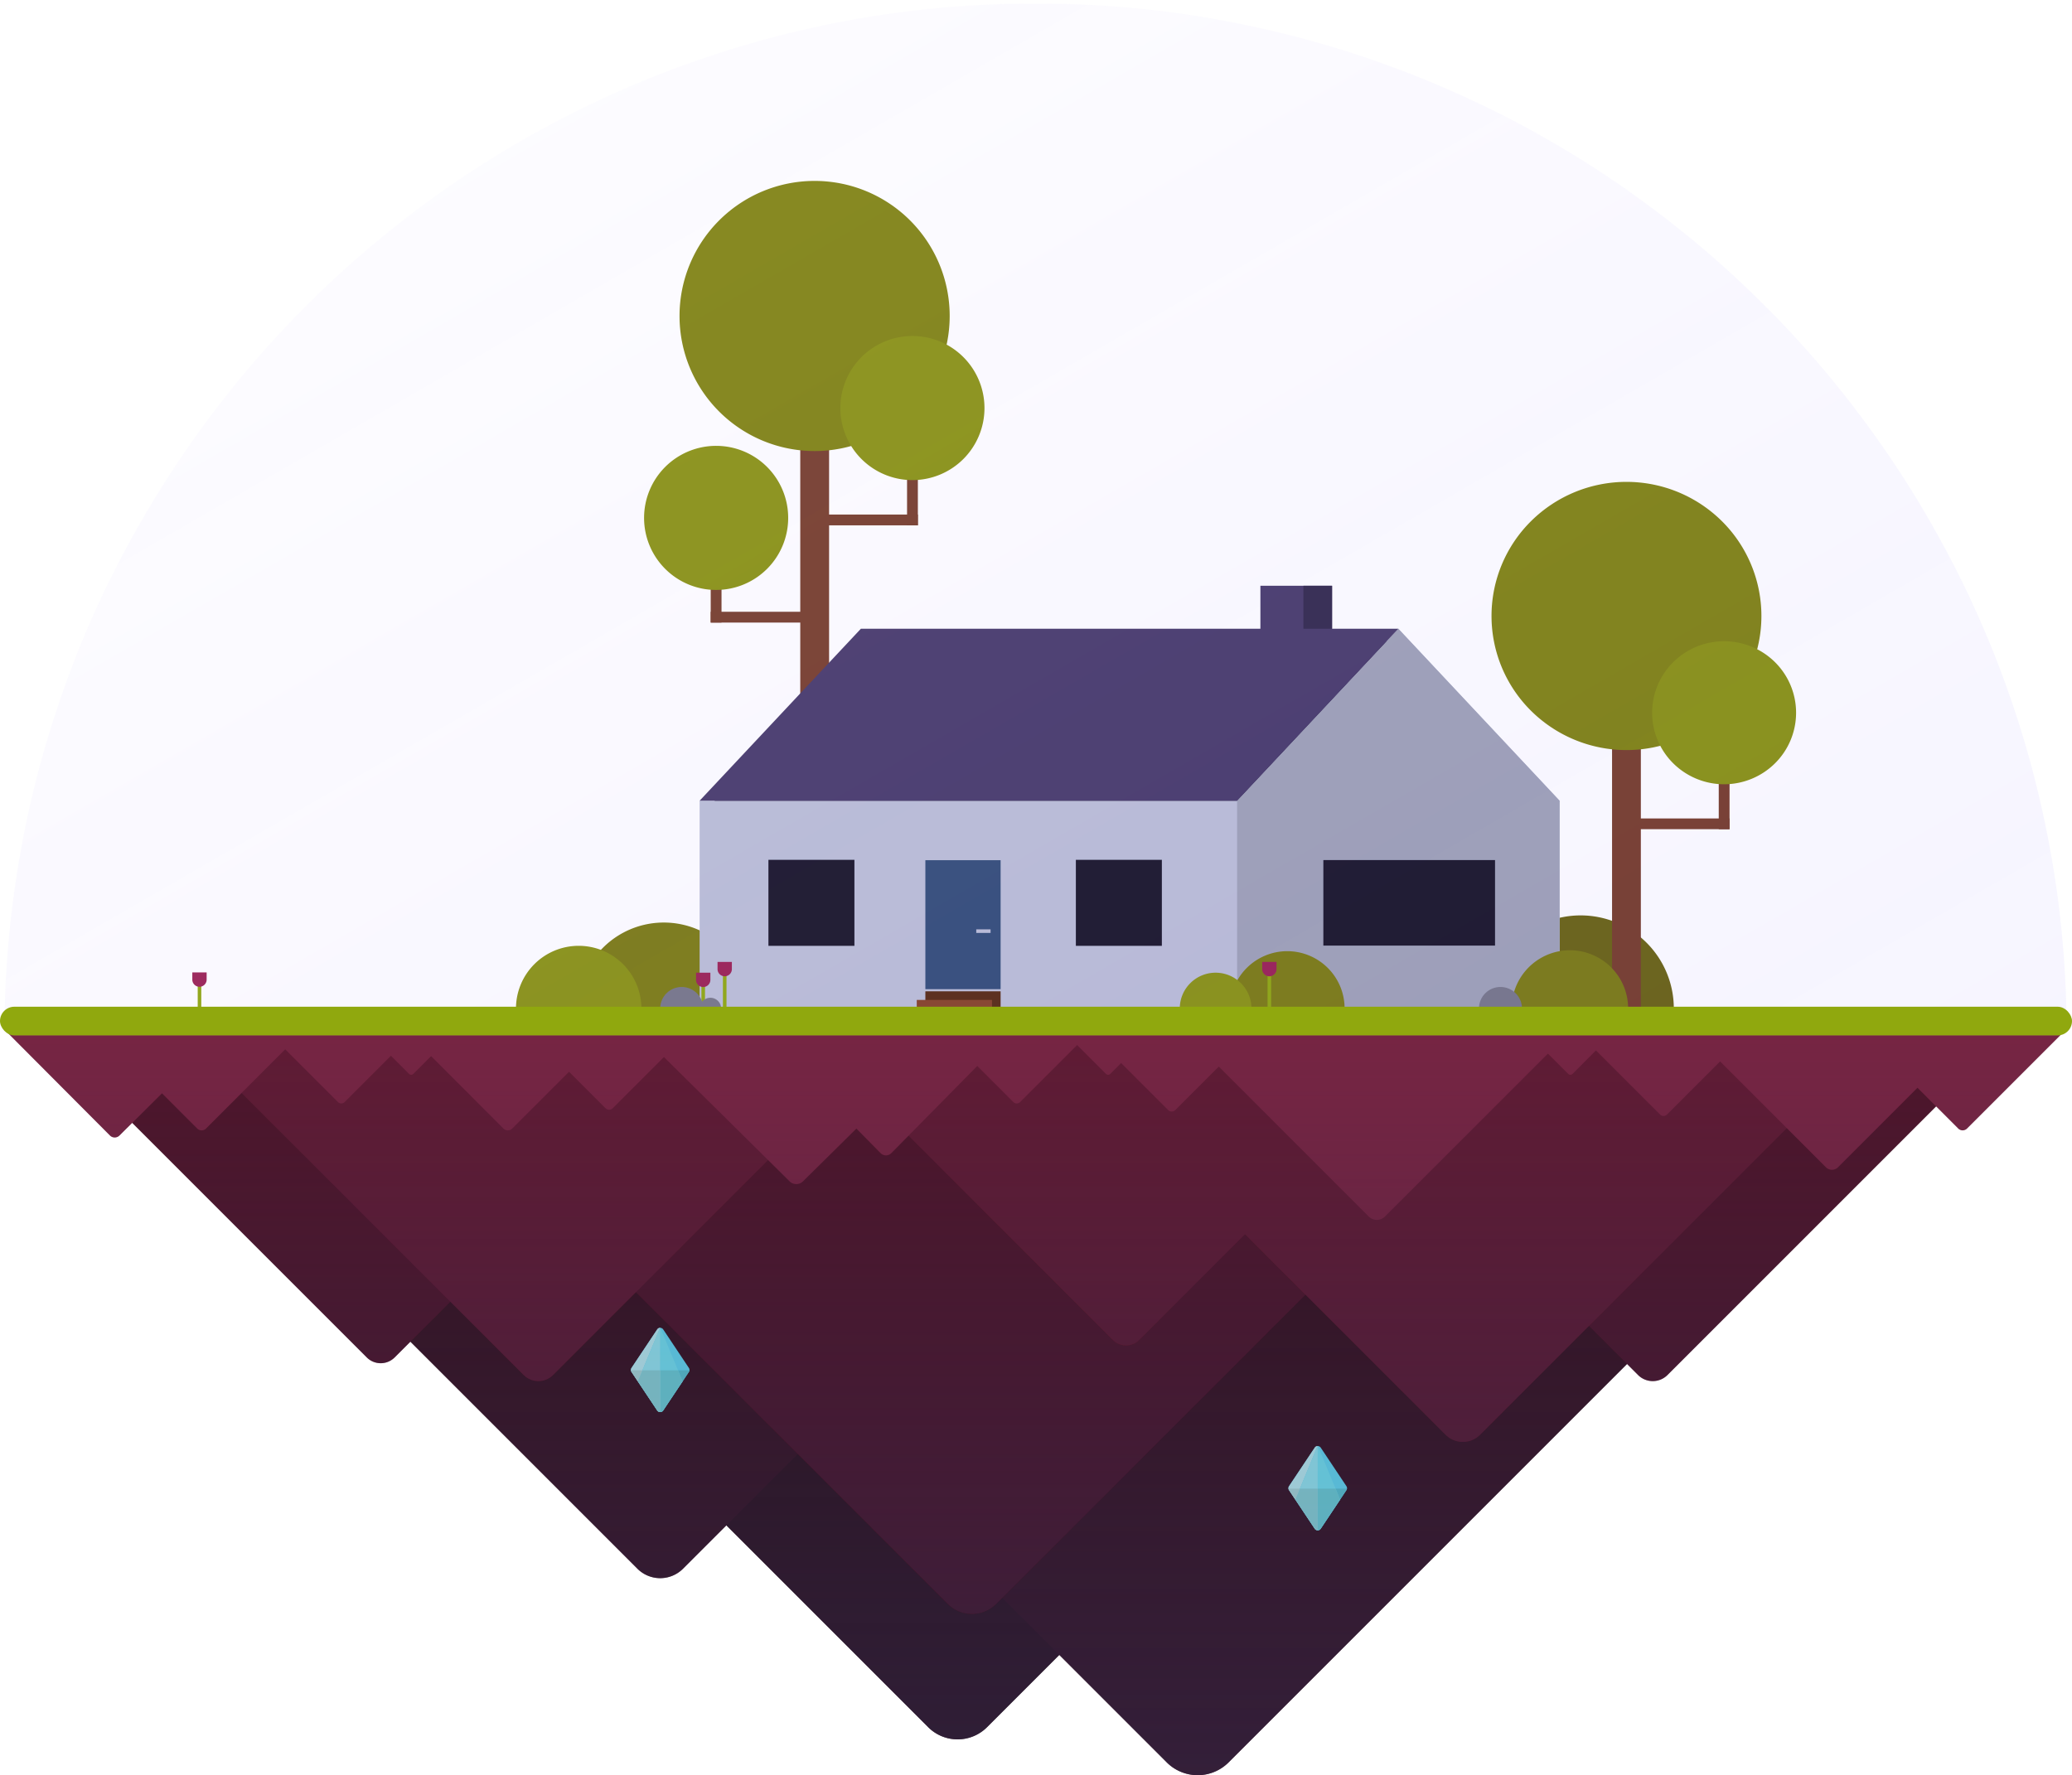 <svg xmlns="http://www.w3.org/2000/svg" xmlns:xlink="http://www.w3.org/1999/xlink" viewBox="0 0 1156.5 991">
  <defs>
    <linearGradient id="linear-gradient" x1="568.6" y1="991" x2="568.6" y2="570" gradientUnits="userSpaceOnUse">
      <stop offset="0" stop-color="#322444" stop-opacity="0.7"/>
      <stop offset="1" stop-color="#322444" stop-opacity="0"/>
    </linearGradient>
    <linearGradient id="linear-gradient-2" x1="983.8" x2="983.8" y2="570" xlink:href="#linear-gradient"/>
    <linearGradient id="linear-gradient-3" x1="162.58" x2="162.58" y2="570" xlink:href="#linear-gradient"/>
    <linearGradient id="linear-gradient-4" x1="541.8" x2="541.8" y2="570" xlink:href="#linear-gradient"/>
    <linearGradient id="linear-gradient-5" x1="578" x2="578" y2="570" xlink:href="#linear-gradient"/>
    <linearGradient id="linear-gradient-6" x1="323.29" y1="58.71" x2="755.52" y2="807.35" gradientUnits="userSpaceOnUse">
      <stop offset="0" stop-color="#dfd4ff" stop-opacity="0.8"/>
      <stop offset="1" stop-color="#6b55ff" stop-opacity="0.6"/>
    </linearGradient>

	<filter id="glow" x="-200%" width="500%" y="-200%" height="500%">
      <feGaussianBlur stdDeviation="25" result="coloredBlur"/>
      <feMerge>
        <feMergeNode in="coloredBlur"/>
        <feMergeNode in="SourceGraphic"/>
      </feMerge>
    </filter>
  </defs>
  <title>island</title>
  <g id="behind-house">
    <g id="tree">
      <rect id="tree-trunk" x="446.66" y="166.43" width="16.09" height="231.21" transform="translate(909.42 564.07) rotate(-180)" style="fill: #773e2a"/>
      <path d="M508,123.08a75.4,75.4,0,1,0,0,106.63A75.42,75.42,0,0,0,508,123.08Z" style="fill: #818410"/>
      <g id="tree-arm-right">
        <rect x="374.57" y="319.4" width="50.26" height="6.03" transform="translate(722.12 -77.28) rotate(90)" style="fill: #773e2a"/>
        <rect x="396.68" y="341.52" width="50.27" height="6.03" style="fill: #773e2a"/>
        <path d="M428.16,260.68a40.22,40.22,0,1,0,0,56.87A40.23,40.23,0,0,0,428.16,260.68Z" style="fill: #8a9311"/>
      </g>
      <g id="tree-arm-left">
        <rect x="484.17" y="265.12" width="50.26" height="6.03" transform="translate(777.43 -241.17) rotate(90)" style="fill: #773e2a"/>
        <rect x="462.04" y="287.23" width="50.27" height="6.03" transform="translate(974.36 580.5) rotate(-180)" style="fill: #773e2a"/>
        <path d="M537.72,199.36a40.22,40.22,0,1,0,0,56.87A40.23,40.23,0,0,0,537.72,199.36Z" style="fill: #8a9311"/>
      </g>
    </g>
    <g id="bush">
      <path d="M404.44,529.06h0A48,48,0,0,0,322.5,563h96A47.85,47.85,0,0,0,404.44,529.06Z" style="fill: #7c7c11"/>
      <path d="M347.75,538.25h0A35,35,0,0,0,288,563h70A34.89,34.89,0,0,0,347.75,538.25Z" style="fill: #8a9311"/>
    </g>
    <path d="M919,526.23h0A52,52,0,0,0,830.25,563h104A51.84,51.84,0,0,0,919,526.23Z" style="fill: #6b6411"/>
  </g>
  <g id="inside-house">
    <polygon id="window-color" points="481.56 358 778.44 358 867.5 454 867.5 562 689.38 562 392.5 562 392.5 454 481.56 358" style="fill: #1a1628"/>
  </g>
  <g id="house">
    <g id="house-2" data-name="house">
      <path d="M780.5,351l-90,96h-300V563h480V447ZM476.9,528h-48V480h48Zm171.6,0h-48V480h48Zm186,0h-96V480h96Z" style="fill: #bbbfd5"/>
      <path id="house-side" d="M690.5,447V563h180V447l-90-96Zm48,33h96v48h-96Z" style="fill: #9fa2b5"/>
      <polygon points="743.5 351 743.5 327 727.5 327 703.5 327 703.5 351 480.5 351 390.5 447 570.5 447 690.5 447 780.5 351 743.5 351" style="fill: #483b69"/>
      <g id="chimney">
        <rect id="chimney-back" x="727.5" y="327" width="16" height="24" transform="translate(1471 678) rotate(-180)" style="fill: #322a4c"/>
      </g>
    </g>
    <g id="entrance">
      <g id="steps">
        <rect id="step-back" x="516.5" y="553.4" width="42" height="9.6" transform="translate(1075 1116.4) rotate(-180)" style="fill: #592b11"/>
        <rect id="step-front" x="511.7" y="558.2" width="42" height="4.8" transform="translate(1065.4 1121.2) rotate(-180)" style="fill: #874226"/>
      </g>
      <g id="door">
        <rect id="door-2" data-name="door" x="516.5" y="480.2" width="42" height="72" transform="translate(1075 1032.4) rotate(-180)" style="fill: #334d77"/>
        <rect id="handle" x="544.9" y="518.8" width="8" height="2" transform="translate(1097.8 1039.6) rotate(-180)" style="fill: #bbbfd5"/>
      </g>
    </g>
  </g>
  <g id="flora">
    <g id="tree-2" data-name="tree">
      <rect id="tree-trunk-2" data-name="tree-trunk" x="899.79" y="333.42" width="16.07" height="229.58" transform="translate(1815.64 896.42) rotate(-180)" style="fill: #773e2a"/>
      <path d="M961.08,290.93a75.65,75.65,0,0,0-106.52,0,74.54,74.54,0,0,0,0,105.87,75.65,75.65,0,0,0,106.52,0A74.54,74.54,0,0,0,961.08,290.93Z" style="fill: #818410"/>
      <g id="tree-arm-left-2" data-name="tree-arm-left">
        <rect x="937.39" y="434.93" width="49.91" height="6.03" transform="translate(1400.29 -524.4) rotate(90)" style="fill: #773e2a"/>
        <rect x="915.15" y="456.91" width="50.21" height="5.99" transform="translate(1880.51 919.8) rotate(-180)" style="fill: #773e2a"/>
        <path d="M990.73,369.66a40.35,40.35,0,0,0-56.81,0,39.75,39.75,0,0,0,0,56.46,40.35,40.35,0,0,0,56.81,0A39.75,39.75,0,0,0,990.73,369.66Z" style="fill: #8a9311"/>
      </g>
    </g>
    <path d="M899.23,540h0a32.5,32.5,0,0,0-55.48,23h65A32.4,32.4,0,0,0,899.23,540Z" style="fill: #7c7c11"/>
    <path d="M741.13,540.37h0A32,32,0,0,0,686.5,563h64A31.9,31.9,0,0,0,741.13,540.37Z" style="fill: #7c7c11"/>
    <path d="M692.64,548.86h0A20,20,0,0,0,658.5,563h40A19.94,19.94,0,0,0,692.64,548.86Z" style="fill: #8a9311"/>
    <g id="flower">
      <rect id="stem" x="707.5" y="543" width="2" height="20" transform="translate(1417 1106) rotate(-180)" style="fill: #90a80e"/>
      <path id="flower-2" data-name="flower" d="M712.5,537v4a4,4,0,0,1-8,0v-4Z" style="fill: #9b2153"/>
    </g>
    <g id="flower-3" data-name="flower">
      <rect id="stem-2" data-name="stem" x="403.5" y="543" width="2" height="20" transform="translate(809 1106) rotate(-180)" style="fill: #90a80e"/>
      <path id="flower-4" data-name="flower" d="M408.5,537v4a4,4,0,0,1-8,0v-4Z" style="fill: #9b2153"/>
    </g>
    <g id="flower-5" data-name="flower">
      <rect id="stem-3" data-name="stem" x="391.5" y="550" width="2" height="13" transform="translate(785 1113) rotate(-180)" style="fill: #90a80e"/>
      <path id="flower-6" data-name="flower" d="M396.5,543v4a4,4,0,0,1-8,0v-4Z" style="fill: #9b2153"/>
    </g>
    <g id="flower-7" data-name="flower">
      <rect id="stem-4" data-name="stem" x="110.34" y="549.86" width="2" height="13.14" transform="translate(222.69 1112.86) rotate(-180)" style="fill: #90a80e"/>
      <path id="flower-8" data-name="flower" d="M115.34,542.86v4a4,4,0,0,1-8,0v-4Z" style="fill: #9b2153"/>
    </g>
  </g>
  <g id="stones">
    <path d="M389,554.51A12,12,0,0,0,368.5,563h24A12,12,0,0,0,389,554.51Z" style="fill: #777787"/>
    <path d="M400.74,558.76A6,6,0,0,0,390.5,563h12A6,6,0,0,0,400.74,558.76Z" style="fill: #777787"/>
    <path d="M846,554.51A12,12,0,0,0,825.5,563h24A12,12,0,0,0,846,554.51Z" style="fill: #777787"/>
  </g>
  <g id="island-rocks">
    <g id="rocks-back">
      <path id="rock" d="M141.26,587.39,518.11,964.24a23.24,23.24,0,0,0,32.77,0L927.74,587.39A23.1,23.1,0,0,0,934.5,571h-800A23.1,23.1,0,0,0,141.26,587.39Z" style="fill: #2a111a"/>
      <path id="rock-2" data-name="rock" d="M255.6,588.2,651.3,983.9a24.4,24.4,0,0,0,34.41,0l395.7-395.7a24.26,24.26,0,0,0,7.1-17.2h-840A24.26,24.26,0,0,0,255.6,588.2Z" style="fill: #36121f"/>
      <path id="rock-3" data-name="rock" d="M63.74,583.7,355.8,875.76a18,18,0,0,0,25.4,0L673.26,583.7A17.9,17.9,0,0,0,678.5,571H58.5A17.9,17.9,0,0,0,63.74,583.7Z" style="fill: #36121f"/>
    </g>
    <path id="gradient-back" d="M826.09,801a13.6,13.6,0,0,1-19.17,0l-78.26-78.26L556,895.42a19.17,19.17,0,0,1-27,0l-174-174-46.24,46.24a11.62,11.62,0,0,1-16.39,0l-40.93-40.93L229.06,749,355.8,875.76a18,18,0,0,0,25.4,0l24.22-24.22,112.7,112.7a23.24,23.24,0,0,0,32.77,0l40.37-40.37,60,60a24.4,24.4,0,0,0,34.41,0L908.15,761.46l-21.24-21.24Z" style="fill: url(#linear-gradient)"/>
    <g id="crystal2" style="opacity: 0.8" filter="url(#glow)">
      <path d="M751.51,829.64l-14.35-21.52a2,2,0,0,0-1.56-.86v0h-.2a2,2,0,0,0-1.56.88l-14.35,21.52a2,2,0,0,0,0,2.22l3.52,5.29,10.82,16.23a2,2,0,0,0,3.33,0l14.35-21.52A2,2,0,0,0,751.51,829.64Z" style="fill: #61e1ff"/>
      <path d="M735.6,807.24,748,837.15l-10.82,16.23a2,2,0,0,1-1.66.89v-47Z" style="fill: #71ebff"/>
      <path d="M733.84,808.12l-14.35,21.52a2,2,0,0,0,0,2.22l3.52,5.29,12.39-29.9A2,2,0,0,0,733.84,808.12Z" style="fill: #b8f5ff"/>
      <path d="M735.4,807.24,723,837.15l10.82,16.23a2,2,0,0,0,1.66.89v-47Z" style="fill: #92f0ff"/>
      <path d="M745.44,831l2.55,6.15-10.82,16.23,14.35-21.52a2,2,0,0,0,.3-.86Z" style="fill: #57cadd"/>
      <path d="M745.44,831H735.5v23.27a2,2,0,0,0,1.66-.89L748,837.15Z" style="fill: #69d6e2"/>
      <path d="M719.19,831a2,2,0,0,0,.3.86l3.52,5.29,2.55-6.15Z" style="fill: #a8e0e5"/>
      <path d="M725.56,831,723,837.15l10.82,16.23a2,2,0,0,0,1.66.89V831Z" style="fill: #86d9e2"/>
    </g>
    <g id="rocks-mid">
      <path d="M922.5,571h-200a11.55,11.55,0,0,0,3.38,8.19L914.31,767.62a11.62,11.62,0,0,0,16.39,0l188.43-188.43a11.55,11.55,0,0,0,3.38-8.19Z" style="fill: #4e152a"/>
      <path d="M542.5,571h-330a19.06,19.06,0,0,0,5.58,13.52L529,895.42a19.17,19.17,0,0,0,27,0L866.92,584.52A19.06,19.06,0,0,0,872.5,571Z" style="fill: #4e152a"/>
      <path d="M212.5,571H22.5a11,11,0,0,0,3.21,7.78l179,179a11,11,0,0,0,15.57,0l179-179A11,11,0,0,0,402.5,571Z" style="fill: #4e152a"/>
    </g>
    <g id="gradient-mid">
      <path d="M1070.26,607.21l-44.41,44.41a4.76,4.76,0,0,1-6.72,0L997.33,629.8,886.91,740.22l21.24,21.24h0l6.16,6.16a11.62,11.62,0,0,0,16.39,0l150-150Z" style="fill: url(#linear-gradient-2)"/>
      <path d="M134.82,610.13,115,630a3.49,3.49,0,0,1-4.92,0L90.41,610.35l-16.62,16.5h0L204.72,757.79a11,11,0,0,0,15.57,0l8.77-8.77h0l22.32-22.32Z" style="fill: url(#linear-gradient-3)"/>
      <path d="M542.5,901A19.06,19.06,0,0,0,556,895.42L728.66,722.79,694.85,689l-59,59a10.46,10.46,0,0,1-14.75,0l-114-114-9.65,9.78a4.2,4.2,0,0,1-6,0L478,630l-29.76,29.43a5.33,5.33,0,0,1-7.46,0l-12-11.9-73.8,73.8,174,174A19.06,19.06,0,0,0,542.5,901Z" style="fill: url(#linear-gradient-4)"/>
    </g>
    <g id="crystal1" style="opacity: 0.8" filter="url(#glow)">
      <path d="M384.51,763.64l-14.35-21.52a2,2,0,0,0-1.56-.86v0h-.2a2,2,0,0,0-1.56.88l-14.35,21.52a2,2,0,0,0,0,2.22l3.52,5.29,10.82,16.23a2,2,0,0,0,3.33,0l14.35-21.52A2,2,0,0,0,384.51,763.64Z" style="fill: #61e1ff"/>
      <path d="M368.6,741.24,381,771.15l-10.82,16.23a2,2,0,0,1-1.66.89v-47Z" style="fill: #71ebff"/>
      <path d="M366.84,742.12l-14.35,21.52a2,2,0,0,0,0,2.22l3.52,5.29,12.39-29.9A2,2,0,0,0,366.84,742.12Z" style="fill: #b8f5ff"/>
      <path d="M368.4,741.24,356,771.15l10.82,16.23a2,2,0,0,0,1.66.89v-47Z" style="fill: #92f0ff"/>
      <path d="M378.44,765l2.55,6.15-10.82,16.23,14.35-21.52a2,2,0,0,0,.3-.86Z" style="fill: #57cadd"/>
      <path d="M378.44,765H368.5v23.27a2,2,0,0,0,1.66-.89L381,771.15Z" style="fill: #69d6e2"/>
      <path d="M352.19,765a2,2,0,0,0,.3.86l3.52,5.29,2.55-6.15Z" style="fill: #a8e0e5"/>
      <path d="M358.56,765,356,771.15l10.82,16.23a2,2,0,0,0,1.66.89V765Z" style="fill: #86d9e2"/>
    </g>
    <g id="rocks-front">
      <path d="M816.5,571h-234a13.51,13.51,0,0,0,4,9.59L806.91,801a13.6,13.6,0,0,0,19.17,0l220.46-220.46a13.51,13.51,0,0,0,4-9.59Z" style="fill: #601b34"/>
      <path d="M628.5,571h-180a10.4,10.4,0,0,0,3,7.37L621.13,748a10.46,10.46,0,0,0,14.75,0L805.46,578.37a10.4,10.4,0,0,0,3-7.37Z" style="fill: #601b34"/>
      <path d="M300.5,571h-200a11.55,11.55,0,0,0,3.38,8.19L292.31,767.62a11.62,11.62,0,0,0,16.39,0L497.12,579.19A11.55,11.55,0,0,0,500.5,571Z" style="fill: #601b34"/>
    </g>
    <g id="rocks-edge">
      <path d="M1036.51,573.46,1093,630a3.49,3.49,0,0,0,4.92,0l56.53-56.53a3.47,3.47,0,0,0,1-2.46h-120A3.47,3.47,0,0,0,1036.51,573.46Z" style="fill: #772543"/>
      <path d="M941.89,574.36l77.26,77.26a4.76,4.76,0,0,0,6.72,0l77.26-77.26a4.74,4.74,0,0,0,1.39-3.36h-164A4.74,4.74,0,0,0,941.89,574.36Z" style="fill: #772543"/>
      <path d="M355,574.69l85.73,84.79a5.33,5.33,0,0,0,7.46,0L534,574.69A5.17,5.17,0,0,0,535.5,571h-182A5.17,5.17,0,0,0,355,574.69Z" style="fill: #772543"/>
      <path d="M422.73,574l68.78,69.72a4.2,4.2,0,0,0,6,0L566.27,574a4.3,4.3,0,0,0,1.23-3h-146A4.3,4.3,0,0,0,422.73,574Z" style="fill: #772543"/>
      <path d="M660.36,575.51,764,679.14a6.39,6.39,0,0,0,9,0L876.64,575.51A6.35,6.35,0,0,0,878.5,571h-220A6.35,6.35,0,0,0,660.36,575.51Z" style="fill: #772543"/>
      <path d="M171.49,573.46,115,630a3.49,3.49,0,0,1-4.92,0L53.51,573.46a3.47,3.47,0,0,1-1-2.46h120A3.47,3.47,0,0,1,171.49,573.46Z" style="fill: #772543"/>
      <path d="M127.41,573.62l-60.74,60.3a3.77,3.77,0,0,1-5.28,0L3.26,575.57C2.54,574.85.5,572,.5,571h128A3.68,3.68,0,0,1,127.41,573.62Z" style="fill: #772543"/>
      <path d="M606.32,574,652,619.68a2.82,2.82,0,0,0,4,0L701.68,574a2.8,2.8,0,0,0,.82-2h-97A2.8,2.8,0,0,0,606.32,574Z" style="fill: #772543"/>
      <path d="M292.32,573,338,618.68a2.82,2.82,0,0,0,4,0L387.68,573a2.8,2.8,0,0,0,.82-2h-97A2.8,2.8,0,0,0,292.32,573Z" style="fill: #772543"/>
      <path d="M146.26,572.84l42.4,42.4a2.61,2.61,0,0,0,3.69,0l42.4-42.4a2.6,2.6,0,0,0,.76-1.84h-90A2.6,2.6,0,0,0,146.26,572.84Z" style="fill: #772543"/>
      <path d="M201,572.19l27.32,27.32a1.68,1.68,0,0,0,2.38,0L258,572.19a1.67,1.67,0,0,0,.49-1.19h-58A1.67,1.67,0,0,0,201,572.19Z" style="fill: #772543"/>
      <path d="M590,572.19l27.32,27.32a1.68,1.68,0,0,0,2.38,0L647,572.19a1.67,1.67,0,0,0,.49-1.19h-58A1.67,1.67,0,0,0,590,572.19Z" style="fill: #772543"/>
      <path d="M848,572.19l27.32,27.32a1.68,1.68,0,0,0,2.38,0L905,572.19a1.67,1.67,0,0,0,.49-1.19h-58A1.67,1.67,0,0,0,848,572.19Z" style="fill: #772543"/>
      <path d="M224.51,573.46,281,630a3.49,3.49,0,0,0,4.92,0l56.53-56.53a3.47,3.47,0,0,0,1-2.46h-120A3.47,3.47,0,0,0,224.51,573.46Z" style="fill: #772543"/>
      <path d="M883.28,578.88l43.34,43.34a2.67,2.67,0,0,0,3.77,0l43.34-43.34a2.66,2.66,0,0,0,.78-1.88h-92A2.66,2.66,0,0,0,883.28,578.88Z" style="fill: #772543"/>
      <path d="M522.28,571.88l43.34,43.34a2.67,2.67,0,0,0,3.77,0l43.34-43.34a2.66,2.66,0,0,0,.78-1.88h-92A2.66,2.66,0,0,0,522.28,571.88Z" style="fill: #772543"/>
    </g>
    <path id="gradient-front" d="M1122.5,571H613.31a2.68,2.68,0,0,0,.19-1h-92a2.68,2.68,0,0,0,.19,1H.5c0,1,2,3.85,2.76,4.57l58.13,58.35a3.77,3.77,0,0,0,5.28,0l23.74-23.57L110,630a3.49,3.49,0,0,0,4.92,0l19.86-19.86L292.31,767.62a11.62,11.62,0,0,0,16.39,0l120-120,12,11.9a5.33,5.33,0,0,0,7.46,0L478,630l13.52,13.71a4.2,4.2,0,0,0,6,0l9.65-9.78,114,114a10.46,10.46,0,0,0,14.75,0l59-59L806.91,801a13.6,13.6,0,0,0,19.17,0L997.33,629.8l21.81,21.81a4.76,4.76,0,0,0,6.72,0l44.41-44.41,10.42,10.42h0L1093,630a3.49,3.49,0,0,0,4.92,0l56.53-56.53a3.46,3.46,0,0,0,1-2.46Z" style="fill: url(#linear-gradient-5)"/>
  </g>
  <g id="dome">
    <g style="opacity: 0.1">
      <path d="M1.5,577A576.65,576.65,0,0,1,1109.2,353.1,572.86,572.86,0,0,1,1154.5,577Z" style="fill: url(#linear-gradient-6)"/>
      <path d="M578,2a572.8,572.8,0,0,1,321.77,98.29,577.19,577.19,0,0,1,208.51,253.2A571.78,571.78,0,0,1,1153.5,576H2.5a572.78,572.78,0,0,1,98.28-320.27A577.19,577.19,0,0,1,354,47.22,571.9,571.9,0,0,1,578,2m0-2C259.06,0,.5,258.56.5,577.5c0,.17,0,.33,0,.5h1155c0-.17,0-.33,0-.5C1155.5,258.56,896.94,0,578,0Z" style="fill: #fff"/>
    </g>
  </g>
  <g id="grass2">
    <rect y="562" width="1156.5" height="16" rx="8" ry="8" style="fill: #90a80e"/>
  </g>
</svg>
